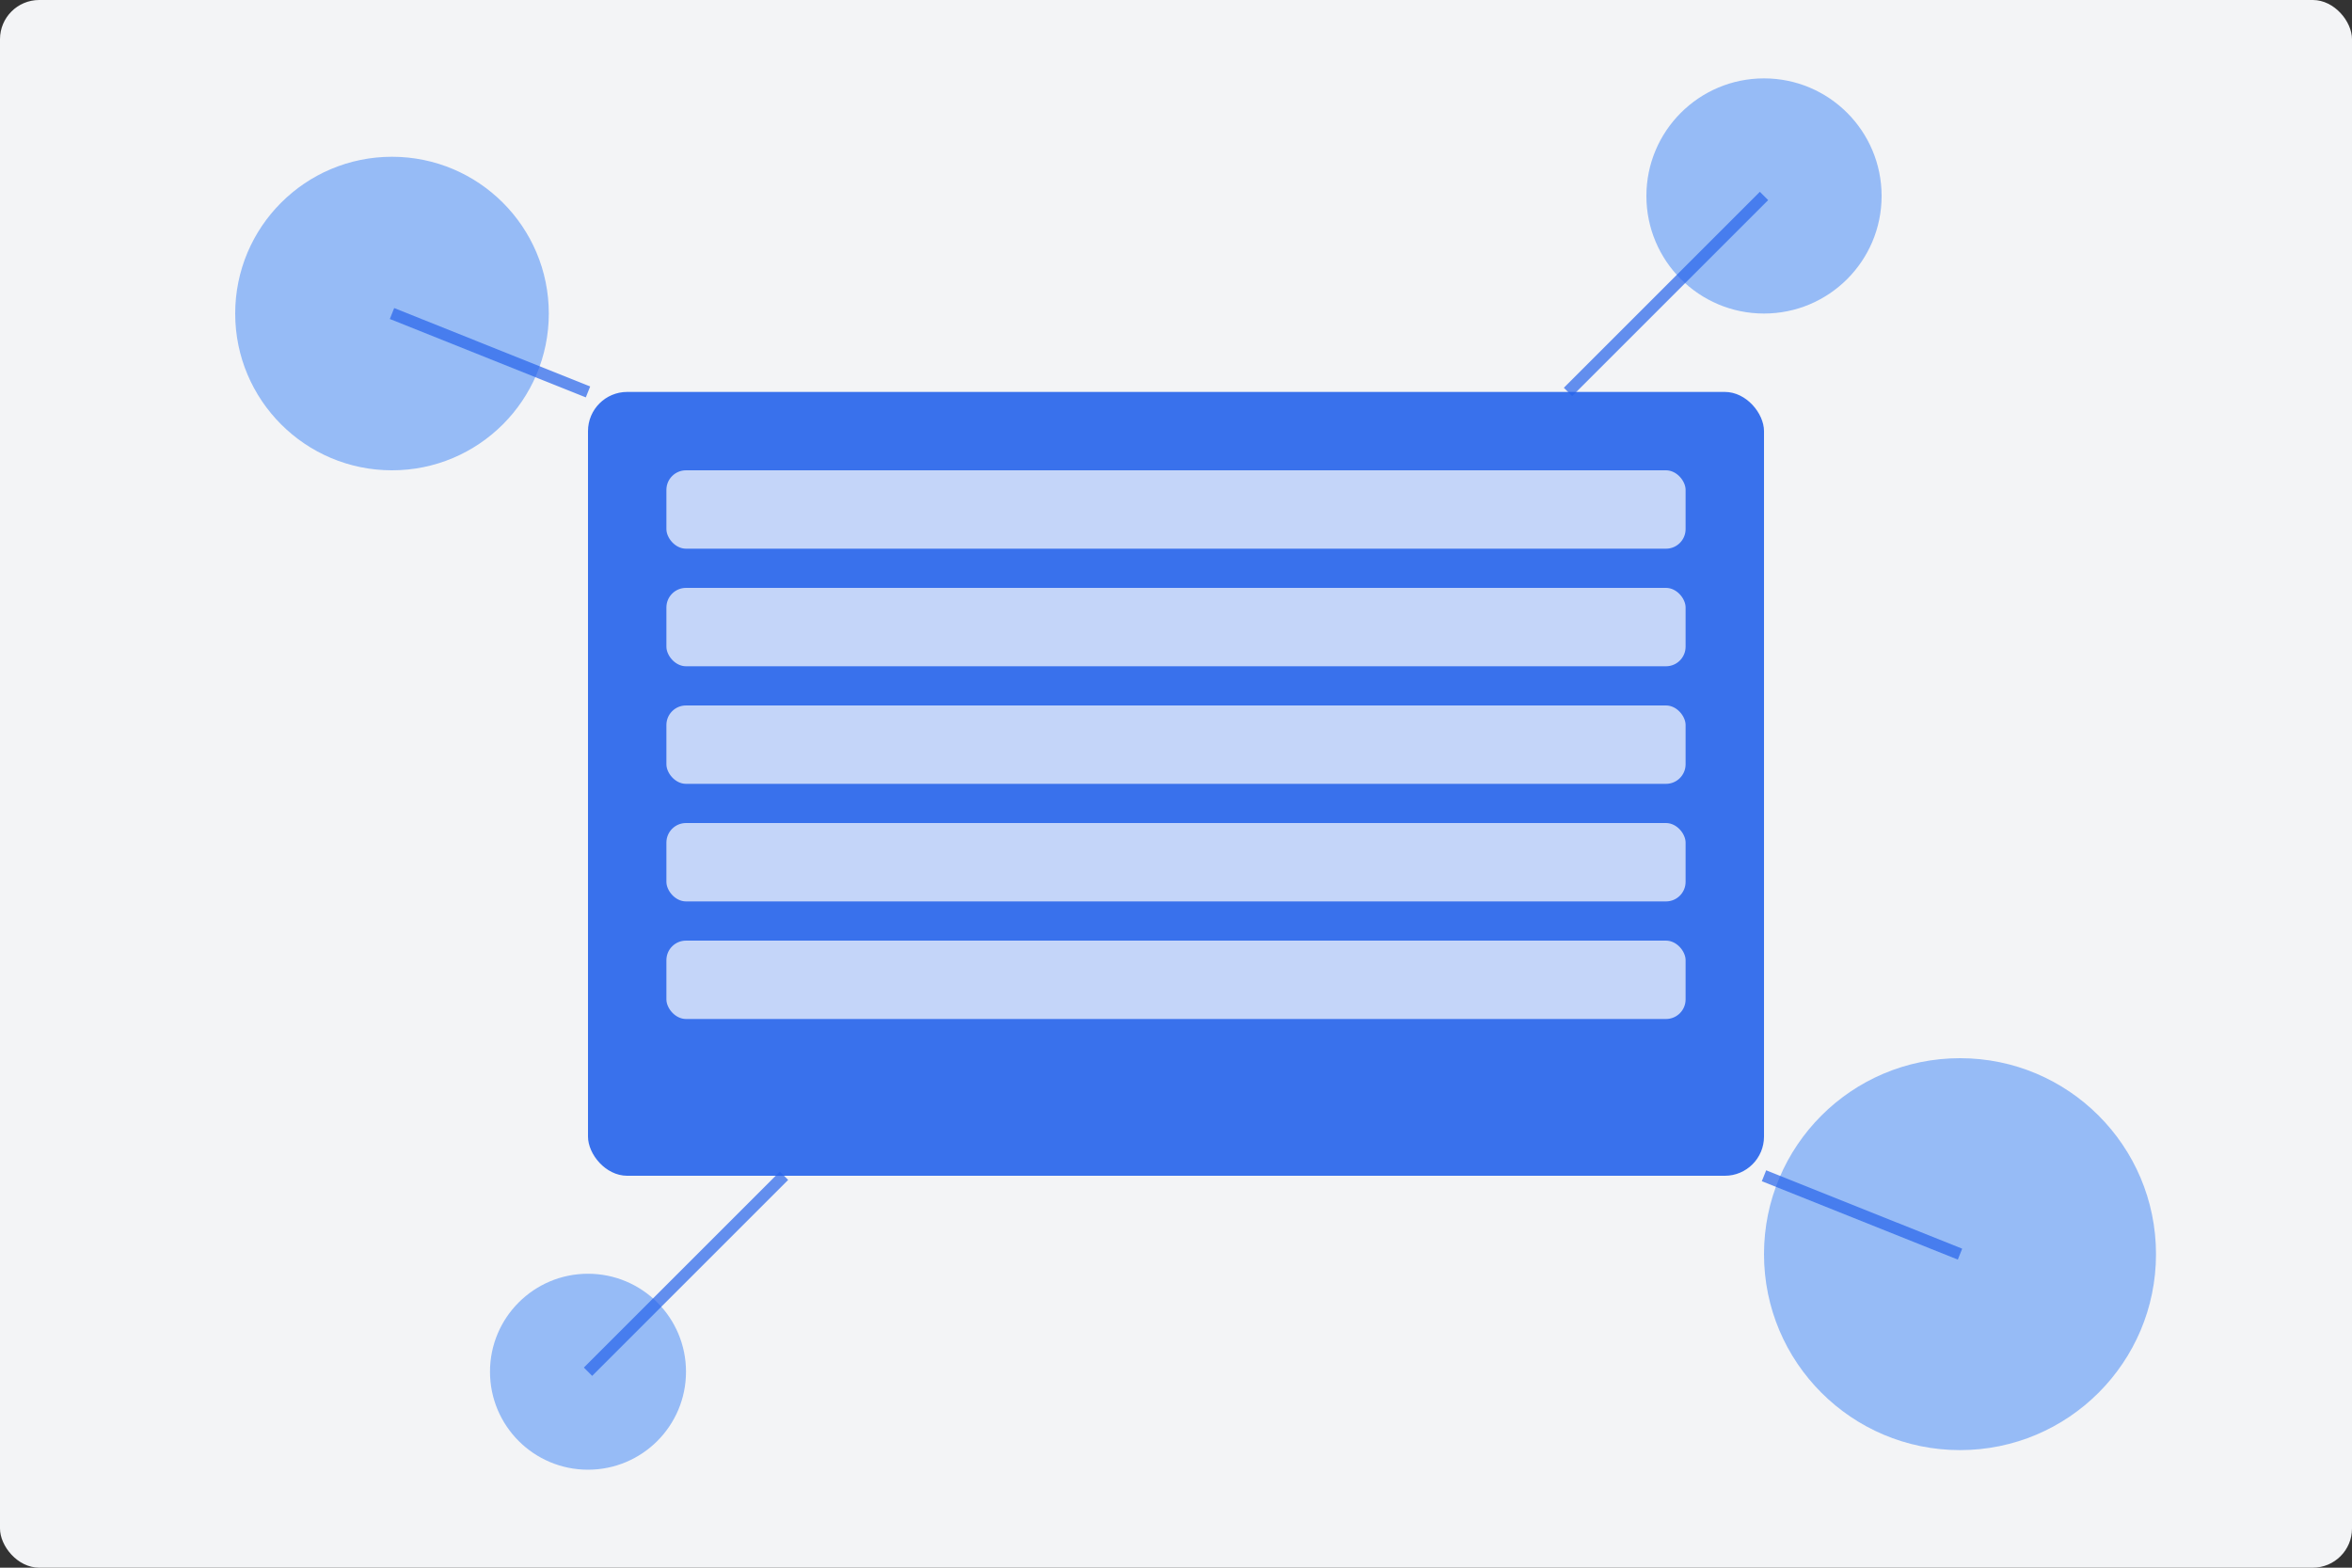 <svg width="600" height="400" xmlns="http://www.w3.org/2000/svg">
  <rect width="100%" height="100%" fill="#333333" stroke="none"/>
  <!-- Background -->
  <rect width="600" height="400" fill="#f3f4f6" rx="10" ry="10"/>
  
  <!-- Server Icon -->
  <rect x="150" y="100" width="300" height="200" rx="10" ry="10" fill="#2563eb" opacity="0.9"/>
  <rect x="170" y="120" width="260" height="20" rx="5" ry="5" fill="white" opacity="0.7"/>
  <rect x="170" y="150" width="260" height="20" rx="5" ry="5" fill="white" opacity="0.7"/>
  <rect x="170" y="180" width="260" height="20" rx="5" ry="5" fill="white" opacity="0.7"/>
  <rect x="170" y="210" width="260" height="20" rx="5" ry="5" fill="white" opacity="0.7"/>
  <rect x="170" y="240" width="260" height="20" rx="5" ry="5" fill="white" opacity="0.7"/>
  
  <!-- Decorative Elements -->
  <circle cx="100" cy="80" r="40" fill="#3b82f6" opacity="0.5"/>
  <circle cx="500" cy="320" r="50" fill="#3b82f6" opacity="0.5"/>
  <circle cx="450" cy="50" r="30" fill="#3b82f6" opacity="0.5"/>
  <circle cx="150" cy="350" r="25" fill="#3b82f6" opacity="0.5"/>
  
  <!-- Lines representing connections -->
  <line x1="100" y1="80" x2="150" y2="100" stroke="#2563eb" stroke-width="3" opacity="0.7"/>
  <line x1="450" y1="50" x2="400" y2="100" stroke="#2563eb" stroke-width="3" opacity="0.7"/>
  <line x1="500" y1="320" x2="450" y2="300" stroke="#2563eb" stroke-width="3" opacity="0.7"/>
  <line x1="150" y1="350" x2="200" y2="300" stroke="#2563eb" stroke-width="3" opacity="0.7"/>
</svg> 